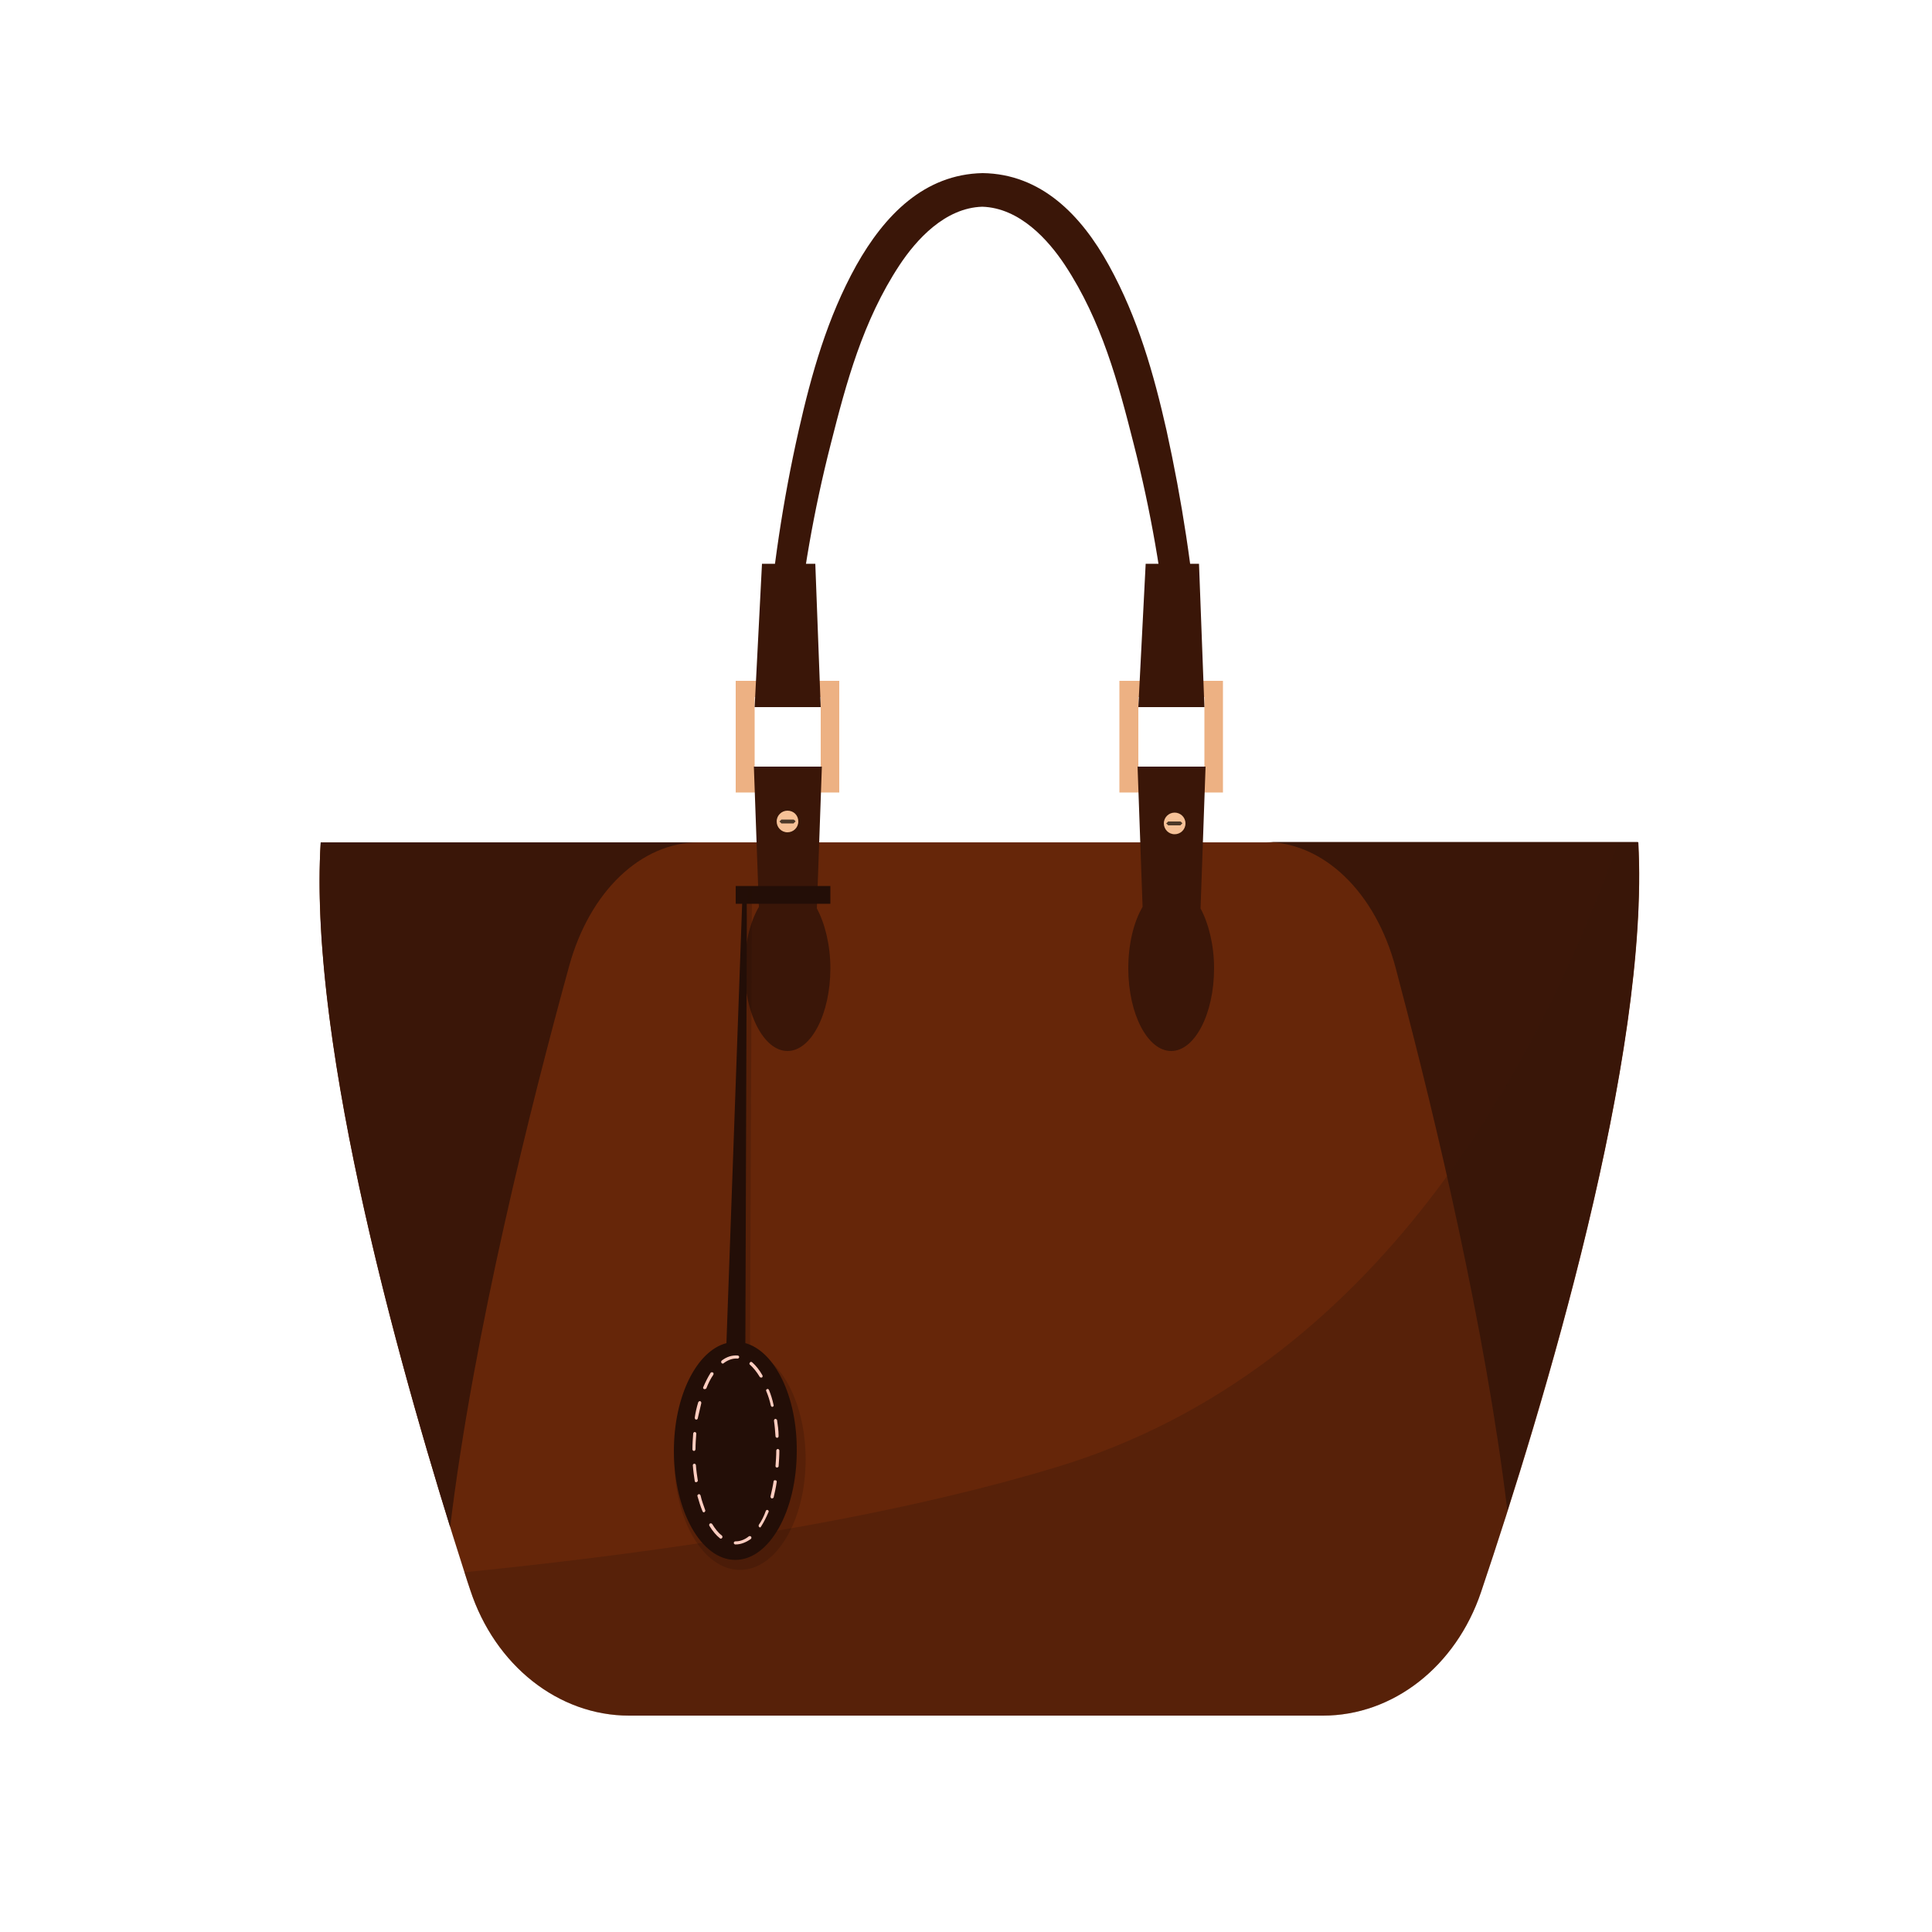 <?xml version="1.0" encoding="utf-8"?>
<!-- Generator: Adobe Illustrator 24.0.2, SVG Export Plug-In . SVG Version: 6.00 Build 0)  -->
<svg version="1.1" id="Layer_1" xmlns="http://www.w3.org/2000/svg" xmlns:xlink="http://www.w3.org/1999/xlink" x="0px" y="0px"
	 viewBox="0 0 500 500" style="enable-background:new 0 0 500 500;" xml:space="preserve">
<style type="text/css">
	.st0{fill:#662609;}
	.st1{fill:#3A1608;}
	.st2{opacity:0.32;fill:#38170B;}
	.st3{fill:#EDB183;}
	.st4{fill:#230E07;}
	.st5{opacity:0.23;fill:#230E07;}
	.st6{opacity:0.21;fill:#301C0A;}
	.st7{opacity:0.95;fill:#FFCA9F;}
	.st8{fill:#4C3929;}
	.st9{fill:#FFCDC0;}
</style>
<g>
	<path class="st0" d="M383.3,412c-6.5,19.3-22.8,32-40.9,32H162.8c-18.3,0-34.7-13-41.1-32.5c-0.5-1.5-1-3-1.5-4.6
		C104.4,357.7,79.7,271.1,83,218h341C427,273.1,399.5,363.9,383.3,412z"/>
	<g>
		<path class="st1" d="M180.8,218H83c-3,49.2,17.9,126.9,33.5,177.2c6.1-50.6,21-109.6,30.8-145.2C152.6,230.7,165.9,218,180.8,218z
			"/>
		<polygon class="st0" points="162.8,444 342.4,444 342.4,444 162.8,444 		"/>
		<path class="st1" d="M361.2,250.5c0.4,1.5,0.8,3,1.2,4.6c9.2,34.9,22,88.6,27.7,135.8c16-50.3,36.5-125.1,33.8-173h-96.4
			C342.6,218,356,230.9,361.2,250.5z"/>
		<polygon class="st0" points="327.6,218 180.8,218 180.8,218 327.6,218 		"/>
	</g>
	<path class="st2" d="M383.3,412c-6.5,19.3-22.8,32-40.9,32H162.8c-18.3,0-34.7-13-41.1-32.5c-0.5-1.5-1-3-1.5-4.6
		c53.8-5.4,109.2-13.9,153.2-27.2C357,354.4,398.8,274.2,418.8,218h5.2C427,273.1,399.5,363.9,383.3,412z"/>
	<path class="st3" d="M212.4,180.4v20.6h-17.1v-20.6H212.4L212.4,180.4z M217.2,176.2h-26.8v28.9h26.8V176.2L217.2,176.2z"/>
	<path class="st1" d="M211.4,235.1l1.3-36.7h-17.6l1.3,36.3c-2.3,3.9-3.7,9.6-3.7,15.9c0,11.8,5,21.4,11.1,21.4
		c6.1,0,11.1-9.6,11.1-21.4C214.9,244.6,213.5,239,211.4,235.1z"/>
	<path class="st3" d="M311.7,180.4v20.6h-17.1v-20.6H311.7L311.7,180.4z M316.5,176.2h-26.8v28.9h26.8V176.2L316.5,176.2z"/>
	<path class="st1" d="M310.7,235.1l1.3-36.7h-17.6l1.3,36.3c-2.3,3.9-3.7,9.6-3.7,15.9c0,11.8,5,21.4,11.1,21.4
		c6.1,0,11.1-9.6,11.1-21.4C314.2,244.6,312.8,239,310.7,235.1z"/>
	<path class="st1" d="M310.2,166.3c-1.5-18.4-4.3-36.7-8.3-54.9c-3.3-14.6-7.4-29.1-14.9-42.7c-7.2-13.1-17.6-23.7-32.7-23.9
		c-15.1,0.3-25.4,10.9-32.7,23.9c-7.5,13.5-11.6,28.1-14.9,42.7c-4.1,18.1-6.8,36.5-8.3,54.9c0,0,0,0,0,0.1c2.5,0.2,5,0.3,7.5,0.5
		c1.7-17.5,4.7-34.8,9.1-52c4-15.8,8.3-31.9,17.8-46.3c4.3-6.5,11.7-14.8,21.4-15.1c9.7,0.3,17.1,8.6,21.4,15.1
		c9.5,14.4,13.8,30.5,17.8,46.3c4.4,17.2,7.4,34.5,9.1,52C305.2,166.7,307.7,166.5,310.2,166.3C310.2,166.3,310.2,166.3,310.2,166.3
		z"/>
	<polygon class="st1" points="212.4,183 195.3,183 197.2,145.9 211,145.9 	"/>
	<polygon class="st1" points="311.7,183 294.6,183 296.5,145.9 310.3,145.9 	"/>
	<rect x="190.4" y="229.3" class="st4" width="24.5" height="4.6"/>
	<path class="st5" d="M194.1,349.4l0.5-119.2l-1.1,0L189,349.4c-8.2,2-14.5,13.9-14.5,28.3c0,15.8,7.6,28.6,17,28.6
		c9.4,0,17-12.8,17-28.6C208.5,363.4,202.3,351.5,194.1,349.4z"/>
	<path class="st4" d="M192.9,347.6l0.4-117.4l-1.1,0l-4.2,117.4c-7.7,2-13.6,13.7-13.6,27.9c0,15.6,7.1,28.2,15.9,28.2
		c8.8,0,15.9-12.6,15.9-28.2C206.3,361.3,200.5,349.7,192.9,347.6z"/>
	<g>
		<path class="st6" d="M207.4,212.6c0,2-1.6,3.6-3.6,3.6c-2,0-3.6-1.6-3.6-3.6c0-2,1.6-3.6,3.6-3.6
			C205.8,209,207.4,210.6,207.4,212.6z"/>
		<path class="st7" d="M206.6,212.6c0,1.6-1.3,2.8-2.8,2.8c-1.6,0-2.8-1.3-2.8-2.8c0-1.6,1.3-2.8,2.8-2.8
			C205.4,209.8,206.6,211,206.6,212.6z"/>
		<path class="st8" d="M201.7,212.6c0.2-0.2,0.4-0.3,0.5-0.5c0.2,0,0.4,0,0.5,0h1.1h1.1h0.5c0.2,0.1,0.4,0.3,0.5,0.5
			c-0.2,0.2-0.4,0.3-0.5,0.5h-0.5h-1.1h-1.1c-0.2,0-0.4,0-0.5,0C202.1,212.9,201.9,212.8,201.7,212.6z"/>
	</g>
	<g>
		<path class="st6" d="M307.6,213.1c0,2-1.6,3.6-3.6,3.6c-2,0-3.6-1.6-3.6-3.6c0-2,1.6-3.6,3.6-3.6
			C305.9,209.5,307.6,211.1,307.6,213.1z"/>
		<path class="st7" d="M306.8,213.1c0,1.6-1.3,2.8-2.8,2.8c-1.6,0-2.8-1.3-2.8-2.8c0-1.6,1.3-2.8,2.8-2.8
			C305.5,210.3,306.8,211.5,306.8,213.1z"/>
		<path class="st8" d="M301.8,213.1c0.2-0.2,0.4-0.3,0.5-0.5c0.2,0,0.4,0,0.5,0h1.1h1.1h0.5c0.2,0.1,0.4,0.3,0.5,0.5
			c-0.2,0.2-0.4,0.3-0.5,0.5H305h-1.1h-1.1c-0.2,0-0.4,0-0.5,0C302.2,213.4,302,213.3,301.8,213.1z"/>
	</g>
	<path class="st9" d="M190.4,399.7h-0.1c-0.2,0-0.4-0.2-0.4-0.4c0-0.2,0.2-0.4,0.4-0.4h0.1c1.1,0,2.3-0.4,3.4-1.3
		c0.2-0.1,0.4-0.1,0.6,0.1c0.1,0.2,0.1,0.4-0.1,0.6C193,399.2,191.7,399.7,190.4,399.7z M186.6,398.2c-0.1,0-0.2,0-0.3-0.1
		c-1-0.8-1.9-1.9-2.7-3.2c-0.1-0.2-0.1-0.4,0.1-0.6c0.2-0.1,0.4-0.1,0.6,0.1c0.8,1.3,1.6,2.3,2.5,3c0.2,0.1,0.2,0.4,0.1,0.6
		C186.8,398.1,186.7,398.2,186.6,398.2z M196.7,395.3c-0.1,0-0.1,0-0.2-0.1c-0.2-0.1-0.2-0.4-0.1-0.6c0.7-1,1.3-2.2,1.8-3.6
		c0.1-0.2,0.3-0.3,0.5-0.2c0.2,0.1,0.3,0.3,0.2,0.5c-0.6,1.4-1.2,2.6-1.9,3.7C196.9,395.2,196.8,395.3,196.7,395.3z M182.2,391.4
		c-0.2,0-0.3-0.1-0.4-0.3c-0.5-1.2-0.9-2.5-1.3-3.9c-0.1-0.2,0.1-0.4,0.3-0.5c0.2-0.1,0.4,0.1,0.5,0.3c0.3,1.4,0.8,2.6,1.2,3.8
		c0.1,0.2,0,0.4-0.2,0.5C182.3,391.4,182.3,391.4,182.2,391.4z M199.8,387.8c0,0-0.1,0-0.1,0c-0.2-0.1-0.3-0.3-0.3-0.5
		c0.3-1.3,0.6-2.6,0.8-3.9c0-0.2,0.2-0.4,0.5-0.3c0.2,0,0.4,0.2,0.3,0.5c-0.2,1.4-0.5,2.7-0.8,4
		C200.1,387.7,199.9,387.8,199.8,387.8z M180.2,383.6c-0.2,0-0.4-0.1-0.4-0.3c-0.2-1.3-0.4-2.7-0.5-4.1c0-0.2,0.2-0.4,0.4-0.4
		c0.2,0,0.4,0.2,0.4,0.4c0.1,1.4,0.3,2.7,0.5,4C180.6,383.3,180.5,383.5,180.2,383.6C180.2,383.6,180.2,383.6,180.2,383.6z
		 M201.1,379.8C201.1,379.8,201.1,379.8,201.1,379.8c-0.3,0-0.4-0.2-0.4-0.4c0.1-1.3,0.2-2.7,0.2-4c0-0.2,0.2-0.4,0.4-0.4
		c0.2,0,0.4,0.2,0.4,0.4c0,1.4-0.1,2.7-0.2,4.1C201.5,379.6,201.3,379.8,201.1,379.8z M179.6,375.5L179.6,375.5
		c-0.2,0-0.4-0.2-0.4-0.4c0-1.4,0.1-2.8,0.2-4.1c0-0.2,0.2-0.4,0.4-0.4c0.2,0,0.4,0.2,0.4,0.4c-0.1,1.3-0.2,2.7-0.2,4
		C180,375.3,179.8,375.5,179.6,375.5z M201.1,372.1c-0.2,0-0.4-0.2-0.4-0.4c-0.1-1.4-0.2-2.7-0.4-4c0-0.2,0.1-0.4,0.3-0.5
		c0.2,0,0.4,0.1,0.5,0.3c0.2,1.3,0.4,2.7,0.4,4.1C201.5,371.9,201.4,372.1,201.1,372.1C201.1,372.1,201.1,372.1,201.1,372.1z
		 M180.2,367.4C180.2,367.4,180.2,367.4,180.2,367.4c-0.3,0-0.4-0.3-0.4-0.5c0.2-1.4,0.5-2.7,0.9-4c0.1-0.2,0.3-0.3,0.5-0.3
		c0.2,0.1,0.3,0.3,0.3,0.5c-0.3,1.3-0.6,2.6-0.9,3.9C180.6,367.2,180.4,367.4,180.2,367.4z M199.9,364.1c-0.2,0-0.3-0.1-0.4-0.3
		c-0.3-1.4-0.7-2.6-1.2-3.8c-0.1-0.2,0-0.4,0.2-0.5c0.2-0.1,0.4,0,0.5,0.2c0.5,1.2,0.9,2.5,1.2,3.9
		C200.3,363.8,200.2,364,199.9,364.1C199.9,364.1,199.9,364.1,199.9,364.1z M182.4,359.5c-0.1,0-0.1,0-0.2,0
		c-0.2-0.1-0.3-0.3-0.2-0.5c0.6-1.4,1.2-2.6,1.9-3.7c0.1-0.2,0.4-0.2,0.6-0.1c0.2,0.1,0.2,0.4,0.1,0.6c-0.7,1-1.3,2.2-1.8,3.5
		C182.7,359.4,182.6,359.5,182.4,359.5z M196.9,356.5c-0.1,0-0.3-0.1-0.3-0.2c-0.8-1.3-1.6-2.3-2.5-3.1c-0.2-0.1-0.2-0.4,0-0.6
		c0.1-0.2,0.4-0.2,0.6,0c0.9,0.8,1.8,1.9,2.6,3.3c0.1,0.2,0.1,0.4-0.1,0.6C197.1,356.5,197,356.5,196.9,356.5z M187,352.9
		c-0.1,0-0.2-0.1-0.3-0.2c-0.1-0.2-0.1-0.4,0.1-0.6c1.3-1,2.7-1.4,4.1-1.3c0.2,0,0.4,0.2,0.4,0.4c0,0.2-0.2,0.4-0.4,0.4
		c-1.2-0.1-2.4,0.3-3.5,1.1C187.2,352.9,187.1,352.9,187,352.9z"/>
</g>
</svg>
